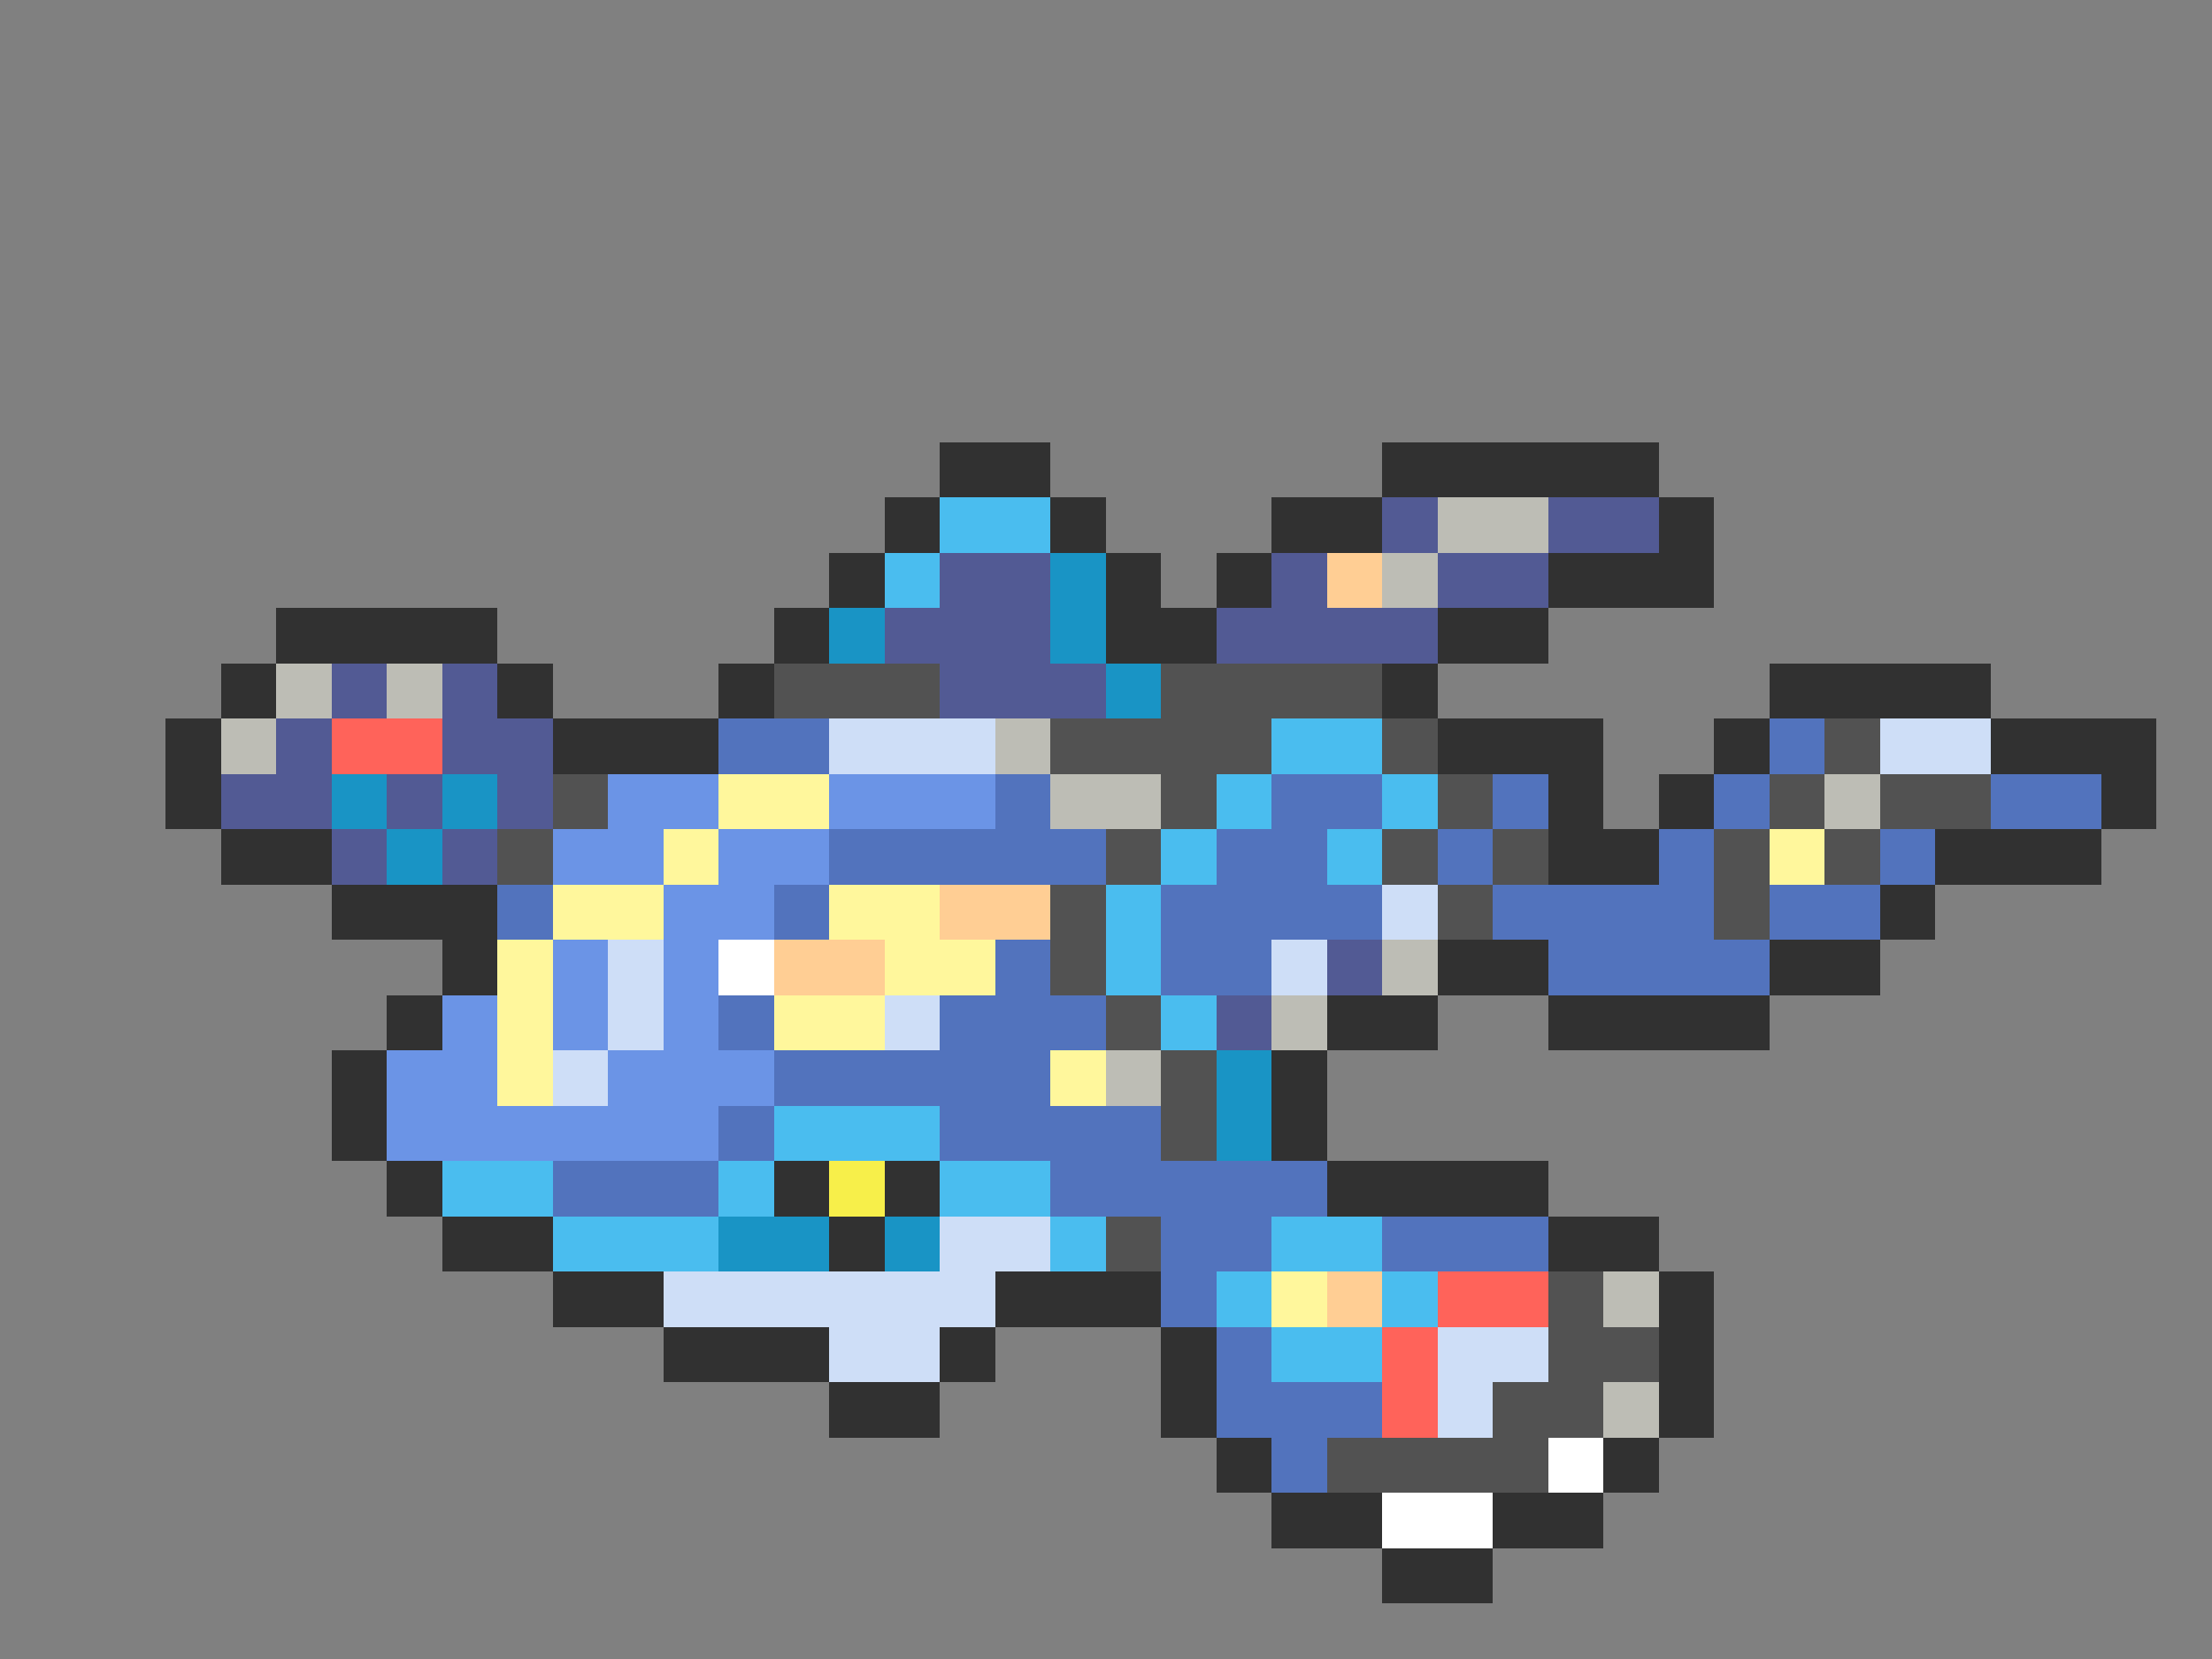 <svg xmlns="http://www.w3.org/2000/svg" viewBox="0 -0.5 40 30" shape-rendering="crispEdges">
<rect x="0" y="-0.5" width="40" height="30" fill="#808080" stroke="none"/>
<path stroke="#313131" d="M17 8h2M25 8h5M16 9h1M19 9h1M23 9h2M30 9h1M15 10h1M20 10h1M22 10h1M28 10h3M5 11h4M14 11h1M20 11h2M26 11h2M4 12h1M9 12h1M13 12h1M25 12h1M32 12h4M3 13h1M10 13h3M26 13h3M31 13h1M36 13h3M3 14h1M28 14h1M30 14h1M38 14h1M4 15h2M28 15h2M35 15h3M6 16h3M34 16h1M8 17h1M26 17h2M32 17h2M7 18h1M24 18h2M28 18h4M6 19h1M23 19h1M6 20h1M23 20h1M7 21h1M14 21h1M16 21h1M24 21h4M8 22h2M15 22h1M28 22h2M10 23h2M18 23h3M30 23h1M12 24h3M17 24h1M21 24h1M30 24h1M15 25h2M21 25h1M30 25h1M22 26h1M29 26h1M23 27h2M27 27h2M25 28h2" />
<path stroke="#4abdef" d="M17 9h2M16 10h1M23 13h2M22 14h1M25 14h1M21 15h1M24 15h1M20 16h1M20 17h1M21 18h1M14 20h3M8 21h2M13 21h1M17 21h2M10 22h3M19 22h1M23 22h2M22 23h1M25 23h1M23 24h2" />
<path stroke="#525a94" d="M25 9h1M28 9h2M17 10h2M23 10h1M26 10h2M16 11h3M22 11h4M6 12h1M8 12h1M17 12h3M5 13h1M8 13h2M4 14h2M7 14h1M9 14h1M6 15h1M8 15h1M24 17h1M22 18h1" />
<path stroke="#bdbdb5" d="M26 9h2M25 10h1M5 12h1M7 12h1M4 13h1M18 13h1M19 14h2M33 14h1M25 17h1M23 18h1M20 19h1M29 23h1M29 25h1" />
<path stroke="#1994c5" d="M19 10h1M15 11h1M19 11h1M20 12h1M6 14h1M8 14h1M7 15h1M22 19h1M22 20h1M13 22h2M16 22h1" />
<path stroke="#ffce94" d="M24 10h1M17 16h2M14 17h2M24 23h1" />
<path stroke="#525252" d="M14 12h3M21 12h4M19 13h4M25 13h1M33 13h1M10 14h1M21 14h1M26 14h1M32 14h1M34 14h2M9 15h1M20 15h1M25 15h1M27 15h1M31 15h1M33 15h1M19 16h1M26 16h1M31 16h1M19 17h1M20 18h1M21 19h1M21 20h1M20 22h1M28 23h1M28 24h2M27 25h2M24 26h4" />
<path stroke="#ff635a" d="M6 13h2M26 23h2M25 24h1M25 25h1" />
<path stroke="#5273bd" d="M13 13h2M32 13h1M18 14h1M23 14h2M27 14h1M31 14h1M36 14h2M15 15h5M22 15h2M26 15h1M30 15h1M34 15h1M9 16h1M14 16h1M21 16h4M27 16h4M32 16h2M18 17h1M21 17h2M28 17h4M13 18h1M17 18h3M14 19h5M13 20h1M17 20h4M10 21h3M19 21h5M21 22h2M25 22h3M21 23h1M22 24h1M22 25h3M23 26h1" />
<path stroke="#cedef7" d="M15 13h3M34 13h2M25 16h1M11 17h1M23 17h1M11 18h1M16 18h1M10 19h1M17 22h2M12 23h6M15 24h2M26 24h2M26 25h1" />
<path stroke="#6b94e6" d="M11 14h2M15 14h3M10 15h2M13 15h2M12 16h2M10 17h1M12 17h1M8 18h1M10 18h1M12 18h1M7 19h2M11 19h3M7 20h6" />
<path stroke="#fff79c" d="M13 14h2M12 15h1M32 15h1M10 16h2M15 16h2M9 17h1M16 17h2M9 18h1M14 18h2M9 19h1M19 19h1M23 23h1" />
<path stroke="#ffffff" d="M13 17h1M28 26h1M25 27h2" />
<path stroke="#f7ef4a" d="M15 21h1" />
</svg>